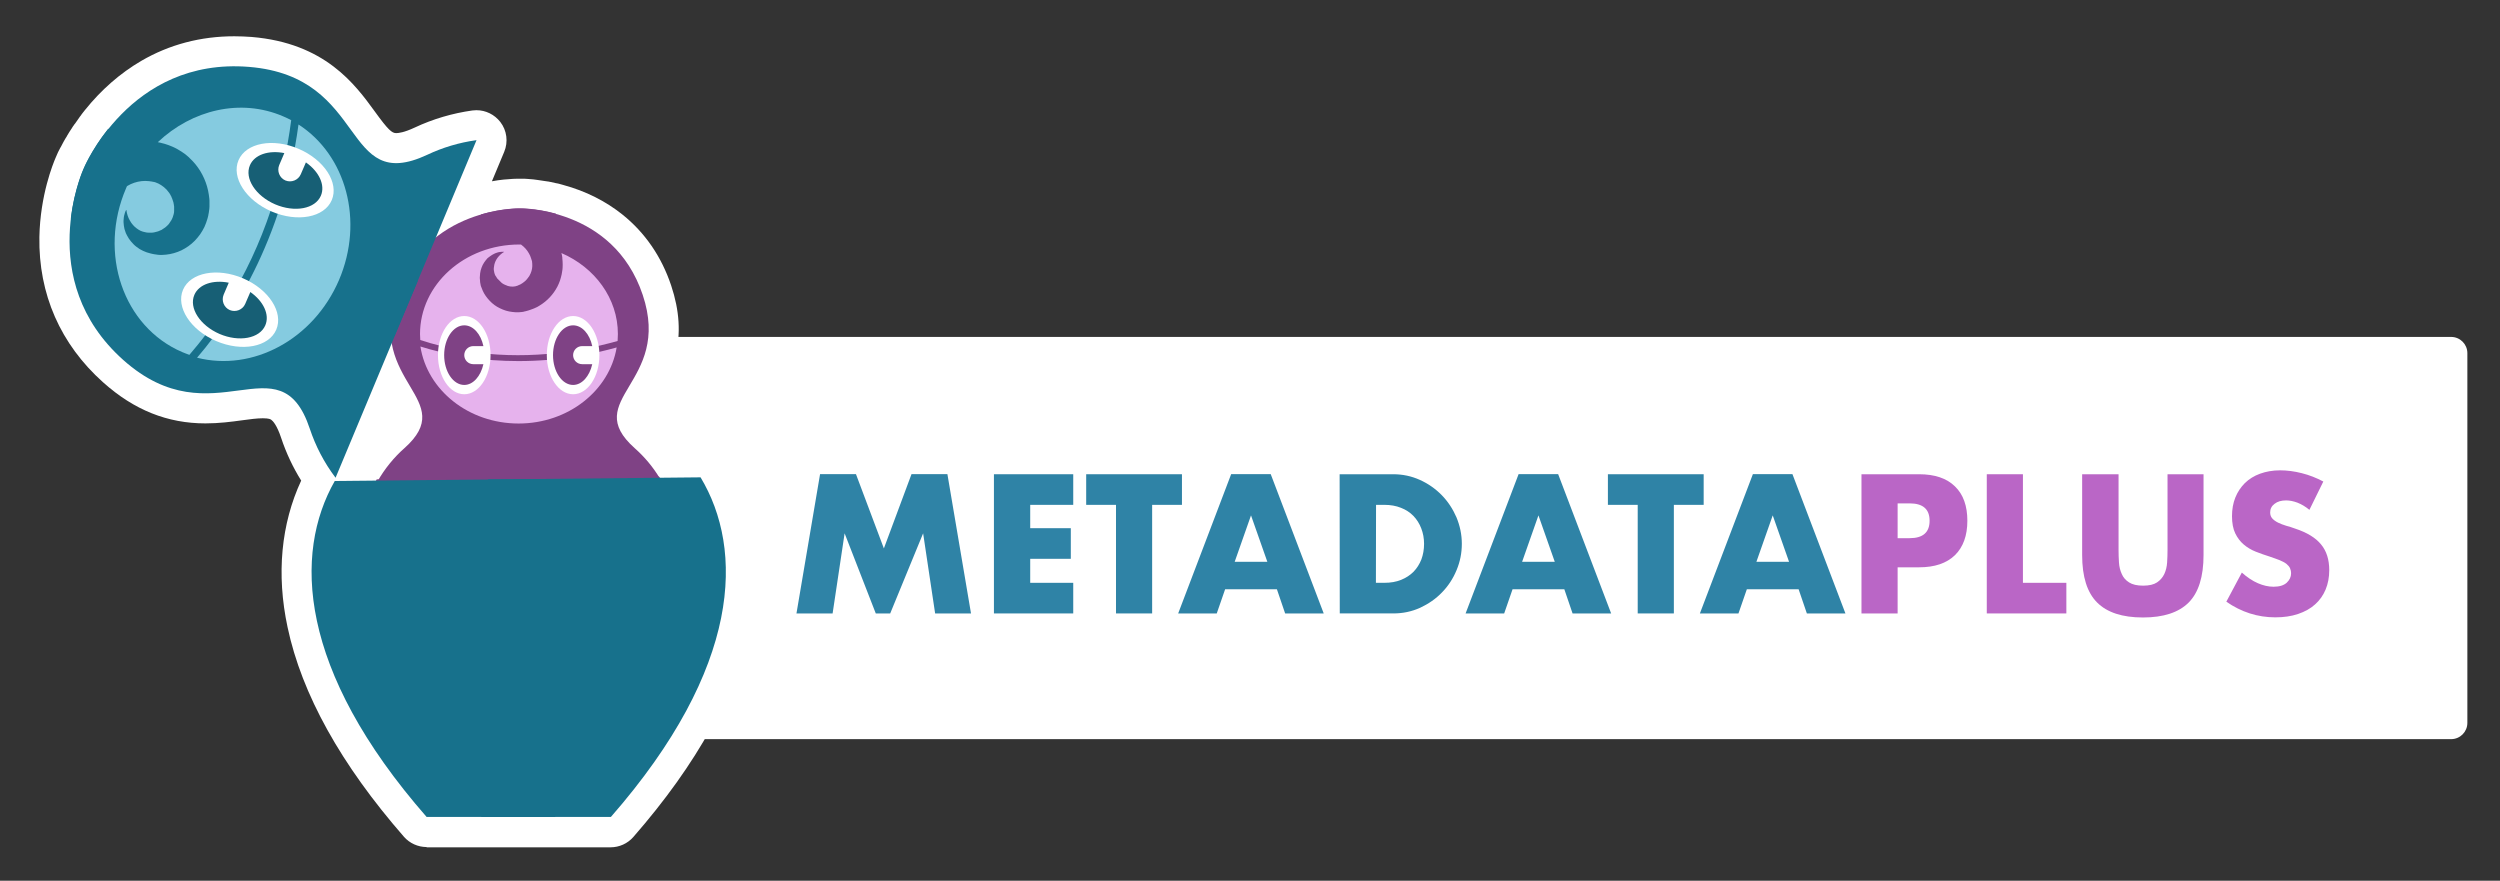 <?xml version="1.0" encoding="utf-8"?>
<!-- Generator: Adobe Illustrator 24.0.1, SVG Export Plug-In . SVG Version: 6.00 Build 0)  -->
<svg version="1.1" id="Layer_1_copy" xmlns="http://www.w3.org/2000/svg" xmlns:xlink="http://www.w3.org/1999/xlink" x="0px"
	 y="0px" viewBox="0 0 1853.5 653" style="enable-background:new 0 0 1853.5 653;" xml:space="preserve">
<rect x="0" y="0" width="1853.5" height="653" fill="#333333" stroke="none"/>
<g>
	<path style="fill:#FFFFFF;" d="M1817.3,548H396.1c-6.6,0-12-5.4-12-12V261.8c0-6.6,5.4-12,12-12h1421.2c6.6,0,12,5.4,12,12V536
		C1829.3,542.6,1823.9,548,1817.3,548z"/>
	<g>
		<g>
			<path style="fill:#FFFFFF;" d="M316.3,628c-6.4,0-12.6-2.8-16.8-7.6c-46.7-53.5-75.8-105.8-86.3-155.4
				c-8.4-39.3-4.8-76.6,10.1-108.7c-6.1-9.8-11.1-20.4-14.8-31.5c-3.2-9.7-6.2-12.7-7.3-13.5c-0.5-0.4-1.6-1.2-6.3-1.2
				c-4.2,0-9.7,0.7-15.4,1.5c-8,1.1-17.1,2.3-27.2,2.3c-28.1,0-52.9-9.9-75.8-30.4c-31.7-28.3-48-65.5-47.3-107.8
				c0.6-31.1,10.2-54.5,12.1-58.9l0.4-0.9c0.2-0.4,0.4-0.8,0.6-1.4l0.4-0.9l0.3-0.7c0.6-1.2,1.1-2.3,1.8-3.5l0.1-0.1l0.6-1.1
				c1-2,2.1-4,3.3-6l0.1-0.1c0.3-0.4,0.5-0.9,0.8-1.3c0,0,0,0,0-0.1c1.1-1.9,2.3-3.8,3.6-5.7c0,0,0.1-0.1,0.1-0.2
				c0.3-0.5,0.6-0.9,0.9-1.4l0.2-0.2c0.3-0.5,0.6-1,1-1.4c0,0,0-0.1,0.1-0.1c1.1-1.5,2.2-3.1,3.3-4.7l0.1-0.2c0.4-0.5,0.7-1,1.1-1.4
				l0.3-0.5c0.3-0.4,0.7-0.9,1-1.3l0.4-0.5c0.4-0.5,0.7-0.9,1.1-1.4l0,0c12.2-15.2,26.3-27.5,41.9-36.6c20.8-12.1,44-18.2,68.9-18.2
				c4.2,0,8.5,0.2,12.8,0.5c54.4,4.5,76.7,35.1,91.4,55.3c9.9,13.7,12.7,16,15.8,16c1.8,0,6-0.5,13.7-4.1
				c13.6-6.4,28-10.6,42.8-12.7c1-0.1,2-0.2,3-0.2c6.9,0,13.4,3.2,17.7,8.7c4.9,6.3,6,14.8,2.9,22.2l-9.1,21.8
				c6.4-1.2,11.9-1.6,15.8-1.8h0.1c1.1-0.1,2.2-0.1,3.2-0.1h2c0.4,0,0.8,0,1.3,0h0.8h0.7c1,0,2,0.1,3.1,0.2l1.1,0.1
				c1.8,0.1,3.6,0.3,5.5,0.6l1.4,0.2c1.7,0.2,3.5,0.5,5.3,0.8h0.1l0,0c0.4,0.1,0.9,0.2,1.3,0.2h0.2c0.4,0.1,0.9,0.2,1.4,0.3
				c0,0,0,0,0.1,0c1.5,0.3,3,0.6,4.5,1h0.2l0,0c0.5,0.1,0.9,0.2,1.4,0.3l0.4,0.1c0.5,0.1,0.9,0.2,1.4,0.4l0.4,0.1
				c0.5,0.1,0.9,0.2,1.4,0.4c16.5,4.5,31.2,11.9,43.7,21.9c16.7,13.4,28.9,31.1,36.1,52.6c6.2,18.6,7.3,35.7,3.1,52.5
				c-3.5,14.1-9.9,24.8-15,33.4c-2.2,3.8-5.6,9.4-6.1,11.7c0.4,0.7,1.7,2.9,5.7,6.5c5.5,4.9,10.6,10.4,15.1,16.2l18.8-0.2
				c7.8,0,15.1,4.1,19.1,10.8c20.7,34.3,26.9,75.9,18,120.2c-10.1,50.4-39.3,103.4-86.8,157.8c-4.2,4.8-10.4,7.6-16.8,7.6H316.3V628
				z"/>
		</g>
		<g>
			<path style="fill:#7F4285;" d="M489.3,354.8c-5.2-8.7-11.6-16.2-18.7-22.5c-40.9-36.4,27.9-48.2,5.9-113.7
				c-21.9-65.4-91.3-64-91.3-64s-69.4-1.5-91.3,64c-21.9,65.4,46.8,77.3,5.9,113.7c-7.7,6.8-14.5,15.1-20,24.7"/>
			<path style="fill:#7F4285;" d="M350.9,248c1.1,5.3,2.6,10.6,4.4,16c3.6,10.6,8.2,21.3,11.5,31.9c1.7,5.3,2.9,10.6,3.8,16
				c0.8,5.3,1.2,10.6,1.1,16c-0.1,5.3-0.6,10.6-1.6,16c-0.7,3.7-1.2,8.4-2.5,12.1l34.4-0.1c-1.2-3.6-2.7-8.3-3.4-12
				c-1.1-5.3-1.6-10.6-1.6-16c-0.1-5.3,0.3-10.6,1.1-16c0.8-5.3,2.1-10.6,3.8-16c3.2-10.6,7.9-21.3,11.5-31.9
				c1.8-5.3,3.3-10.6,4.4-16c1.1-5.3,1.7-10.6,1.9-16c0.2-5.3-0.2-10.6-0.5-16c-0.3-5.3-0.8-10.6-1.3-16c-1-10.6-2.4-21.3-4.1-31.9
				c-0.5-3.2-1.1-6.4-1.7-9.7c-15.2-4.2-26.8-3.9-26.8-3.9s-12.6-0.3-28.7,4.5c-0.6,3-1.1,6.1-1.6,9.1c-1.7,10.6-3.1,21.3-4.1,31.9
				c-0.5,5.3-0.9,10.6-1.3,16c-0.3,5.3-0.7,10.6-0.5,16C349.2,237.3,349.8,242.7,350.9,248z"/>
			<g>
				<path style="fill:#E6B2ED;" d="M406.3,266.8c-7.3,0.6-14.6,0.9-21.9,0.9c-12.8,0-25.4-0.9-37.9-2.8c-14.2-2.2-26-5.2-34.8-8
					c5,32.3,35.7,57.1,72.8,57.1c36.9,0,67.4-24.5,72.7-56.4C440.4,262.3,423.3,265.4,406.3,266.8z"/>
				<path style="fill:#E6B2ED;" d="M347.4,260.6c19.1,2.9,38.9,3.5,58.6,1.8c17.3-1.5,34.6-4.7,51.9-9.6c0.1-1.7,0.2-3.5,0.2-5.2
					c0-26.4-17.1-49.3-41.9-60l0,0l0.1,0.3l0.3,1.2c0.1,0.4,0.1,0.8,0.2,1.2l0.1,0.6v0.3v0.3c0.1,0.8,0.2,1.6,0.2,2.4
					c0.1,1.6,0.1,3.2,0,4.8c-0.1,0.8-0.1,1.6-0.3,2.4c-0.1,0.4-0.1,0.8-0.2,1.2l-0.2,1.2c-0.1,0.4-0.2,0.8-0.3,1.2
					c-0.1,0.4-0.2,0.8-0.3,1.2c-0.2,0.8-0.5,1.5-0.7,2.3c-0.5,1.5-1.2,3-1.9,4.4c-3,5.7-7.5,10.5-12.9,13.8l-1,0.6l-0.5,0.3
					l-0.5,0.3l-1.1,0.5l-1.1,0.5l-0.5,0.2l-0.5,0.2l-1.1,0.4c-0.4,0.1-0.7,0.2-1.1,0.4l-0.6,0.2c-0.2,0.1-0.4,0.1-0.6,0.2l-1.1,0.3
					c-0.4,0.1-0.8,0.2-1.1,0.3l-0.6,0.1c-0.1,0-0.2,0-0.3,0.1l-0.3,0.1c-0.4,0.1-0.8,0.1-1.2,0.2c-1.6,0.2-3.3,0.3-4.9,0.2
					c-1.6-0.1-3.3-0.3-4.8-0.6c-1.6-0.3-3.1-0.8-4.6-1.4s-2.9-1.3-4.3-2.1c-1.3-0.8-2.6-1.7-3.8-2.8c-2.3-2.1-4.3-4.5-5.8-7.1
					c-0.2-0.3-0.4-0.7-0.5-1c-0.2-0.3-0.3-0.7-0.5-1l-0.4-1c-0.1-0.3-0.3-0.7-0.4-1c-0.1-0.2-0.1-0.3-0.2-0.5l-0.2-0.5
					c-0.1-0.2-0.1-0.4-0.2-0.5l-0.1-0.5c-0.2-0.7-0.3-1.4-0.4-2.1l-0.1-1.1c0-0.1,0-0.2,0-0.3v-0.3l-0.1-0.6c-0.1-0.8-0.1-1.5,0-2.3
					c0-1.5,0.3-3,0.6-4.4c0.4-1.4,0.9-2.8,1.5-4c0.7-1.3,1.4-2.4,2.3-3.5c0.2-0.3,0.4-0.5,0.7-0.8l0.3-0.4c0.1-0.1,0.2-0.2,0.4-0.4
					l0.4-0.3l0.4-0.3c0.1-0.1,0.2-0.2,0.4-0.3l0.4-0.3c1.1-0.8,2.2-1.5,3.3-2c0.3-0.1,0.6-0.3,0.9-0.4s0.6-0.2,0.9-0.3
					c0.3-0.1,0.6-0.2,0.9-0.3c0.3-0.1,0.6-0.1,0.9-0.2l0.9-0.1l0.9-0.1c0.3,0,0.6,0,0.9,0h0.9v0.1c-2,1.2-3.6,2.7-4.8,4.3
					c-0.6,0.8-1.1,1.7-1.5,2.5c-0.4,0.9-0.7,1.8-0.9,2.6c-0.2,0.9-0.3,1.8-0.4,2.6c0,0.2,0,0.4,0,0.6v0.6l0.1,0.6
					c0,0.2,0,0.4,0.1,0.6c0.1,0.8,0.3,1.6,0.6,2.3c0.1,0.4,0.3,0.7,0.5,1l0.1,0.2l0.1,0.1c0,0,0,0.1,0.1,0.1l0.3,0.5
					c0.2,0.3,0.4,0.7,0.6,1l0.2,0.2c0.1,0.1,0.1,0.2,0.2,0.2l0.2,0.2c0.1,0.1,0.1,0.2,0.2,0.2l0.4,0.4l0.4,0.4
					c0.1,0.1,0.3,0.3,0.4,0.4s0.3,0.3,0.4,0.4l0.2,0.2c0.1,0.1,0.1,0.1,0.2,0.2l0.2,0.2c0.1,0.1,0.1,0.1,0.2,0.2
					c0.2,0.1,0.3,0.2,0.4,0.3l0.4,0.3c0.6,0.4,1.2,0.7,1.9,1c0.2,0.1,0.3,0.1,0.5,0.2s0.3,0.1,0.5,0.2l0.5,0.2
					c0.1,0,0.2,0.1,0.2,0.1l0.2,0.1c0.6,0.2,1.3,0.3,1.9,0.4s1.3,0.1,1.9,0.1s1.2-0.1,1.8-0.2c0.6-0.1,1.2-0.3,1.7-0.5
					c0.1-0.1,0.3-0.1,0.4-0.2h0.1c0,0,0.1,0,0.1-0.1l0.2-0.1c0.2-0.1,0.3-0.1,0.5-0.2l0.5-0.2c0.1,0,0.2-0.1,0.2-0.1l0.2-0.1
					l0.4-0.2l0.4-0.3l0.2-0.1l0.2-0.1c0.1-0.1,0.3-0.2,0.4-0.3l0.4-0.3l0.2-0.1l0.2-0.2c0.1-0.1,0.3-0.2,0.4-0.3l0.4-0.3l0.2-0.2
					l0.2-0.2c0.1-0.1,0.2-0.2,0.4-0.3l0.3-0.4l0.2-0.2l0.2-0.2l0.3-0.4c0.1-0.1,0.2-0.3,0.3-0.4l0.2-0.2l0.1-0.2l0.3-0.4
					c0.1-0.1,0.2-0.3,0.3-0.4c0.1-0.1,0.2-0.3,0.3-0.4c0.1-0.1,0.2-0.3,0.2-0.4c0.1-0.3,0.3-0.6,0.4-0.8c0.1-0.1,0.1-0.3,0.2-0.4
					s0.1-0.3,0.2-0.4c1-2.3,1.4-4.8,1.2-7.2c0-0.3-0.1-0.6-0.1-0.9v-0.1v-0.1v-0.2c0-0.2,0-0.3-0.1-0.5c0-0.2-0.1-0.3-0.1-0.5
					c0-0.1,0-0.1-0.1-0.2l-0.1-0.3c-0.1-0.3-0.2-0.7-0.3-1c-0.4-1.4-1-2.7-1.7-3.9c-1.4-2.5-3.3-4.6-5.6-6.3
					c-0.1-0.1-0.2-0.1-0.3-0.2c-0.4,0-0.8,0-1.2,0c-40.6,0-73.6,29.7-73.6,66.4c0,1.5,0.1,3,0.2,4.4
					C320.6,255.1,333,258.4,347.4,260.6z"/>
			</g>
			<g>
				<g>
					<ellipse style="fill:#FFFFFF;" cx="344.2" cy="263.3" rx="19.5" ry="29"/>
					<path style="fill:#7F4285;" d="M350.9,270c-3.7,0-6.7-3-6.7-6.7l0,0c0-3.7,3-6.7,6.7-6.7h7.5c-1.9-8.9-7.5-15.4-14.2-15.4
						c-8.2,0-14.9,9.9-14.9,22.1c0,12.2,6.7,22.1,14.9,22.1c6.6,0,12.2-6.5,14.2-15.4H350.9z"/>
				</g>
				<g>
					<ellipse style="fill:#FFFFFF;" cx="424.9" cy="263.3" rx="19.5" ry="29"/>
					<path style="fill:#7F4285;" d="M431.6,270c-3.7,0-6.7-3-6.7-6.7l0,0c0-3.7,3-6.7,6.7-6.7h7.5c-1.9-8.9-7.5-15.4-14.2-15.4
						c-8.2,0-14.9,9.9-14.9,22.1c0,12.2,6.7,22.1,14.9,22.1c6.6,0,12.2-6.5,14.2-15.4H431.6z"/>
				</g>
			</g>
		</g>
		<g>
			<path style="fill:#7F4285;" d="M279.3,355.4c-23.6,41.5-21.1,108,52.6,192.4h52.8h52.6c75-85.8,76.2-153.1,51.3-194.5"/>
			<path style="fill:#7F4285;" d="M337.6,454c2.1,21.3,6.4,42.6,13.5,63.8c3.3,10,7.4,19.9,12.2,29.9h42c4.8-10,8.8-19.9,12.2-29.9
				c7.1-21.3,11.4-42.6,13.5-63.8c0.5-5.3,0.9-10.6,1.2-16c0.2-5.3-0.1-10.6-1.1-16c-0.9-5.3-2.5-10.6-4.5-16
				c-2.1-5.3-4.6-10.6-7.4-16c-5.5-10.6-11.8-21.3-15.9-31.9c-0.7-1.7-1.3-2.2-1.8-3.9l-34.4,0.1c-0.5,1.6-1.1,2.1-1.8,3.8
				c-4.1,10.6-10.3,21.3-15.9,31.9c-2.8,5.3-5.3,10.6-7.4,16c-2.1,5.3-3.6,10.6-4.5,16c-0.9,5.3-1.3,10.6-1.1,16
				C336.7,443.4,337,448.7,337.6,454z"/>
		</g>
		<g>
			<path style="fill:#17718C;" d="M353.3,103.9c-13,1.8-25.2,5.5-36.4,10.8c-64.2,30.1-43.2-57.8-132.2-65.1
				c-89.1-7.3-122.8,76-122.8,76s-37.2,81.8,29.5,141.3s115.9-16.3,138.3,51c4.2,12.6,10.5,25,19.1,36.3"/>
			<path style="fill:#17718C;" d="M155.5,214c6.9,1.4,14,2.4,21.2,2.9c14.5,1.2,29.5,1.1,43.9,2.6c7.2,0.8,14.2,2,20.9,3.7
				c6.8,1.7,13.3,4,19.6,6.8c6.3,2.8,12.4,6.1,18.2,10.1c4,2.8,9.4,5.8,13.1,9.1l17.4-41c-5-0.4-11.3-1.1-16-2.1
				c-6.9-1.5-13.5-3.6-19.8-6.2c-6.4-2.6-12.5-5.8-18.4-9.5c-5.9-3.7-11.6-8-17.1-12.6c-11-9.3-21.3-20.3-32.1-30
				c-5.4-4.9-11-9.4-16.8-13.4s-11.8-7.5-18-10.4c-6.2-3-12.8-5.2-19.3-7.6c-6.5-2.3-13.1-4.5-19.6-6.6
				c-13.2-4.2-26.5-8.1-40.1-11.4c-4.1-1-8.2-2-12.4-2.9c-12.8,16-18.4,29.9-18.4,29.9s-6.7,14.8-9.3,36.5c3.3,2.2,6.7,4.4,10,6.6
				c11.8,7.5,23.7,14.6,35.9,21.2c6.1,3.3,12.2,6.5,18.3,9.7c6.2,3.1,12.3,6.3,18.7,8.7C142,210.6,148.7,212.5,155.5,214z"/>
			<g>
				<path style="fill:#85CBE0;" d="M206.2,157.7c-3,9-6.4,17.9-10.1,26.5c-6.5,15.2-14.1,29.8-22.7,43.6
					c-9.8,15.9-19.5,28.3-27.3,37.4c41,10.5,86.2-13.3,105.2-57.5c18.8-43.9,5.3-92.7-30-115.4C218.3,114.8,213.2,136.7,206.2,157.7
					z"/>
				<path style="fill:#85CBE0;" d="M168.7,224.5c13.2-21.3,24-44.4,32.1-68.8c7.1-21.3,12.1-43.6,15.1-66.6c-2-1.1-4-2-6.1-2.9
					c-31.5-13.5-67.4-4.8-92.8,19.2l0,0l0.4,0.1l1.5,0.3c0.5,0.1,1,0.2,1.5,0.4l0.8,0.2l0.4,0.1l0.4,0.1c1,0.3,2,0.6,3,1
					c2,0.7,3.9,1.6,5.7,2.5c0.9,0.5,1.8,1,2.7,1.6c0.4,0.3,0.9,0.5,1.3,0.8l1.3,0.9c0.4,0.3,0.8,0.6,1.3,0.9c0.4,0.3,0.8,0.6,1.2,1
					c0.8,0.7,1.6,1.3,2.3,2.1c1.5,1.4,2.9,2.9,4.2,4.5c5.2,6.4,8.6,14.2,9.8,22.3l0.2,1.5l0.1,0.8l0.1,0.8l0.1,1.5v1.5v0.8v0.8v1.3
					c0,0.5-0.1,1-0.1,1.5l-0.1,0.8c0,0.3-0.1,0.5-0.1,0.7l-0.2,1.5c-0.1,0.5-0.2,1-0.3,1.5l-0.1,0.7c0,0.1,0,0.2-0.1,0.4l-0.1,0.4
					c-0.1,0.5-0.3,1-0.4,1.5c-0.6,2-1.3,4-2.2,6c-0.9,1.9-2,3.7-3.2,5.5c-1.2,1.7-2.6,3.3-4,4.8c-1.5,1.5-3,2.8-4.7,4
					s-3.4,2.2-5.2,3.1c-3.6,1.7-7.5,2.8-11.4,3.2c-0.5,0.1-1,0.1-1.5,0.1s-1,0.1-1.5,0.1h-1.5c-0.5,0-1,0-1.4-0.1
					c-0.2,0-0.5,0-0.7-0.1l-0.7-0.1c-0.2,0-0.5,0-0.7-0.1l-0.7-0.1c-0.9-0.1-1.9-0.4-2.8-0.6l-1.4-0.4c-0.1,0-0.2-0.1-0.3-0.1
					l-0.4-0.1l-0.7-0.2c-0.9-0.3-1.8-0.7-2.7-1.1c-1.8-0.8-3.4-1.8-4.9-3c-1.5-1.1-2.8-2.5-4-3.9s-2.2-2.9-3-4.5
					c-0.2-0.4-0.4-0.8-0.6-1.2l-0.3-0.6c-0.1-0.2-0.2-0.4-0.2-0.6l-0.2-0.6l-0.2-0.6c-0.1-0.2-0.1-0.4-0.2-0.6l-0.2-0.6
					c-0.4-1.7-0.6-3.3-0.7-5c0-0.4,0-0.8,0-1.2c0-0.4,0.1-0.8,0.1-1.2c0-0.4,0.1-0.8,0.1-1.2c0.1-0.4,0.1-0.8,0.2-1.2l0.3-1.1
					l0.3-1.1c0.1-0.4,0.3-0.7,0.4-1.1l0.5-1h0.2c0.4,3,1.3,5.7,2.7,8c0.6,1.1,1.4,2.2,2.2,3.1s1.7,1.8,2.7,2.5
					c0.9,0.7,1.9,1.3,2.9,1.8c0.2,0.1,0.5,0.2,0.8,0.3l0.8,0.3l0.8,0.2c0.3,0.1,0.5,0.1,0.8,0.2c1,0.3,2,0.4,3,0.4c0.5,0,1,0,1.5,0
					h0.4h0.2c0.1,0,0.1,0,0.2,0l0.8-0.1c0.5-0.1,1-0.1,1.5-0.3l0.4-0.1c0.1,0,0.2-0.1,0.4-0.1l0.4-0.1c0.1,0,0.2-0.1,0.4-0.1
					l0.7-0.2l0.7-0.3c0.2-0.1,0.5-0.2,0.7-0.3c0.2-0.1,0.4-0.2,0.7-0.3l0.3-0.1c0.1,0,0.2-0.1,0.3-0.2l0.3-0.2
					c0.1-0.1,0.2-0.1,0.3-0.2c0.2-0.1,0.4-0.2,0.6-0.4l0.6-0.4c0.8-0.5,1.5-1.1,2.1-1.7c0.2-0.2,0.3-0.3,0.5-0.5s0.3-0.3,0.5-0.5
					l0.4-0.5c0.1-0.1,0.1-0.2,0.2-0.3l0.2-0.3c0.5-0.7,1-1.4,1.4-2.1s0.7-1.5,1-2.2c0.3-0.8,0.5-1.5,0.7-2.3s0.3-1.5,0.3-2.3
					c0-0.2,0-0.4,0-0.6v-0.1c0,0,0-0.1,0-0.2v-0.3c0-0.2,0-0.4,0-0.7v-0.7c0-0.1,0-0.2,0-0.3v-0.3l-0.1-0.7l-0.1-0.6v-0.3l-0.1-0.3
					c0-0.2-0.1-0.4-0.1-0.6l-0.1-0.6l-0.1-0.3l-0.1-0.3c-0.1-0.2-0.1-0.4-0.2-0.6l-0.2-0.6l-0.1-0.3l-0.1-0.3
					c-0.1-0.2-0.1-0.4-0.2-0.6l-0.3-0.6l-0.1-0.3l-0.1-0.3l-0.3-0.6c-0.1-0.2-0.2-0.4-0.3-0.5l-0.1-0.3l-0.2-0.3l-0.3-0.5
					c-0.1-0.2-0.2-0.3-0.3-0.5s-0.2-0.3-0.4-0.5c-0.1-0.2-0.2-0.3-0.4-0.5c-0.3-0.3-0.5-0.6-0.8-1c-0.1-0.2-0.3-0.3-0.4-0.5
					c-0.1-0.1-0.3-0.3-0.4-0.4c-2.3-2.3-5-4.1-8-5.1c-0.4-0.1-0.8-0.2-1.1-0.3H114h-0.1l-0.3-0.1c-0.2,0-0.4-0.1-0.6-0.1
					c-0.2,0-0.4-0.1-0.6-0.1c-0.1,0-0.2,0-0.3-0.1h-0.3c-0.5-0.1-0.9-0.1-1.4-0.2c-1.8-0.2-3.7-0.2-5.5,0c-3.6,0.4-7.2,1.6-10.4,3.5
					c-0.1,0.1-0.3,0.2-0.4,0.3c-0.2,0.5-0.4,1-0.6,1.4C72.7,187.8,91.3,242.2,135,261c1.8,0.8,3.6,1.4,5.4,2.1
					C148.5,253.7,158.8,240.6,168.7,224.5z"/>
			</g>
			<g>
				<g>
					
						<ellipse transform="matrix(0.394 -0.919 0.919 0.394 -107.934 295.618)" style="fill:#FFFFFF;" cx="170.3" cy="229.7" rx="25.3" ry="37.6"/>
					<path style="fill:#175F75;" d="M181.8,225.3c-1.9,4.4-7,6.4-11.4,4.6l0,0c-4.4-1.9-6.4-7-4.6-11.4l3.8-8.9
						c-11.6-2.3-22.1,1.1-25.5,9c-4.2,9.8,4.2,22.7,18.7,29c14.5,6.2,29.7,3.4,33.9-6.4c3.4-7.9-1.4-17.9-11.1-24.7L181.8,225.3z"/>
				</g>
				<g>
					
						<ellipse transform="matrix(0.394 -0.919 0.919 0.394 5.294 275.309)" style="fill:#FFFFFF;" cx="211.5" cy="133.6" rx="25.3" ry="37.6"/>
					<path style="fill:#175F75;" d="M223,129.2c-1.9,4.4-7,6.4-11.4,4.6l0,0c-4.4-1.9-6.4-7-4.6-11.4l3.8-8.9
						c-11.6-2.3-22.1,1.1-25.5,9c-4.2,9.8,4.2,22.7,18.7,29c14.5,6.2,29.7,3.4,33.9-6.4c3.4-7.9-1.4-17.9-11.1-24.7L223,129.2z"/>
				</g>
			</g>
		</g>
	</g>
	<g>
		<path style="fill:#17718C;" d="M248.2,356.6c-30.6,53.7-27.4,139.9,68.1,249.1h68.3h68.3c97.1-111.1,98.7-198.3,66.5-251.8"/>
		<path style="fill:#17718C;" d="M323.7,484.3c2.7,27.6,8.2,55.1,17.5,82.7c4.3,12.9,9.5,25.8,15.8,38.7h54.5
			c6.2-12.9,11.5-25.8,15.8-38.7c9.3-27.6,14.8-55.1,17.5-82.7c0.7-6.9,1.2-13.8,1.5-20.7s-0.2-13.8-1.4-20.7
			c-1.2-6.9-3.2-13.8-5.9-20.7c-2.7-6.9-5.9-13.8-9.6-20.7c-7.2-13.8-15.3-27.6-20.6-41.3c-0.8-2.2-1.6-2.8-2.3-5l-44.5,0.2
			c-0.7,2.1-1.5,2.7-2.3,4.9c-5.3,13.8-13.4,27.6-20.6,41.3c-3.6,6.9-6.9,13.8-9.6,20.7s-4.7,13.8-5.9,20.7
			c-1.2,6.9-1.7,13.8-1.4,20.7S323,477.5,323.7,484.3z"/>
	</g>
	<g>
		<path style="fill:#2F83A6;" d="M590.5,454.8L608,351.5h26.6l20.7,55.1l20.5-55.1h26.6l17.5,103.3h-26.6l-8.9-59.4L660,454.8h-10.7
			l-23.1-59.4l-8.9,59.4H590.5z"/>
		<path style="fill:#2F83A6;" d="M795.7,374.3h-31.9v17.3h30.1v22.7h-30.1v17.8h31.9v22.7h-58.8V351.6h58.8V374.3z"/>
		<path style="fill:#2F83A6;" d="M854.2,374.3v80.5h-26.8v-80.5h-22.1v-22.7h71v22.7H854.2z"/>
		<path style="fill:#2F83A6;" d="M946.7,436.9h-38.4l-6.2,17.9h-28.6l39.3-103.3h29.3l39.3,103.3h-28.6L946.7,436.9z M939.6,416.5
			l-12.1-34.4l-12.1,34.4H939.6z"/>
		<path style="fill:#2F83A6;" d="M993.2,351.6h39.7c7,0,13.6,1.4,19.8,4.2c6.2,2.8,11.6,6.6,16.2,11.3s8.2,10.2,10.9,16.4
			c2.6,6.3,4,12.8,4,19.7c0,6.8-1.3,13.3-3.9,19.5c-2.6,6.3-6.2,11.8-10.8,16.5c-4.6,4.8-10,8.5-16.2,11.4
			c-6.2,2.8-12.8,4.2-19.9,4.2h-39.7L993.2,351.6L993.2,351.6z M1020.1,432.1h6.2c4.7,0,8.8-0.7,12.5-2.2s6.7-3.5,9.2-6
			c2.5-2.6,4.4-5.6,5.8-9.1c1.3-3.5,2-7.4,2-11.6c0-4.1-0.7-7.9-2.1-11.5s-3.3-6.6-5.8-9.2c-2.5-2.6-5.6-4.6-9.2-6
			c-3.7-1.5-7.8-2.2-12.3-2.2h-6.2L1020.1,432.1L1020.1,432.1z"/>
		<path style="fill:#2F83A6;" d="M1159.8,436.9h-38.4l-6.2,17.9h-28.6l39.3-103.3h29.3l39.3,103.3h-28.6L1159.8,436.9z
			 M1152.7,416.5l-12.1-34.4l-12.1,34.4H1152.7z"/>
		<path style="fill:#2F83A6;" d="M1241,374.3v80.5h-26.8v-80.5h-22.1v-22.7h71v22.7H1241z"/>
		<path style="fill:#2F83A6;" d="M1333.5,436.9h-38.4l-6.2,17.9h-28.6l39.3-103.3h29.3l39.3,103.3h-28.6L1333.5,436.9z
			 M1326.4,416.5l-12.1-34.4l-12.1,34.4H1326.4z"/>
		<path style="fill:#BA66C6;" d="M1406.9,454.8h-26.8V351.6h42.7c11.6,0,20.5,3,26.6,9c6.2,6,9.2,14.5,9.2,25.5s-3.1,19.5-9.2,25.5
			c-6.2,6-15,9-26.6,9h-15.9L1406.9,454.8L1406.9,454.8z M1406.9,399h8.9c9.9,0,14.8-4.3,14.8-12.9c0-8.6-4.9-12.9-14.8-12.9h-8.9
			V399z"/>
		<path style="fill:#BA66C6;" d="M1499.8,351.6v80.5h32.2v22.7h-59V351.6H1499.8z"/>
		<path style="fill:#BA66C6;" d="M1570.7,351.6v56.2c0,3,0.1,6.1,0.3,9.2c0.2,3.2,0.9,6,2.1,8.6c1.1,2.6,2.9,4.6,5.4,6.2
			c2.5,1.6,5.9,2.4,10.4,2.4s7.9-0.8,10.3-2.4c2.4-1.6,4.2-3.7,5.4-6.2c1.2-2.6,1.9-5.4,2.1-8.6c0.2-3.2,0.3-6.2,0.3-9.2v-56.2h26.7
			v59.9c0,16.1-3.7,27.8-11,35.2c-7.4,7.4-18.7,11.1-33.9,11.1c-15.3,0-26.6-3.7-34-11.1c-7.4-7.4-11.1-19.1-11.1-35.2v-59.9H1570.7
			z"/>
		<path style="fill:#BA66C6;" d="M1712.2,378c-2.9-2.4-5.8-4.1-8.8-5.3c-2.9-1.1-5.8-1.7-8.5-1.7c-3.5,0-6.3,0.8-8.5,2.5
			c-2.2,1.6-3.3,3.8-3.3,6.4c0,1.8,0.5,3.3,1.6,4.5s2.5,2.2,4.3,3.1c1.8,0.9,3.8,1.6,6,2.3c2.2,0.6,4.5,1.3,6.6,2.1
			c8.8,2.9,15.2,6.8,19.2,11.7c4.1,4.9,6.1,11.3,6.1,19.1c0,5.3-0.9,10.1-2.7,14.4c-1.8,4.3-4.4,8-7.8,11c-3.4,3.1-7.6,5.4-12.6,7.1
			c-5,1.7-10.6,2.5-16.9,2.5c-13.1,0-25.2-3.9-36.3-11.6l11.5-21.6c4,3.6,8,6.2,11.9,7.9s7.8,2.6,11.6,2.6c4.4,0,7.6-1,9.8-3
			c2.1-2,3.2-4.3,3.2-6.8c0-1.6-0.3-2.9-0.8-4s-1.5-2.2-2.7-3.2c-1.3-1-2.9-1.8-5-2.7c-2.1-0.8-4.5-1.7-7.5-2.7
			c-3.5-1.1-6.9-2.3-10.2-3.6c-3.3-1.3-6.3-3.1-8.9-5.3s-4.7-5-6.3-8.3c-1.6-3.3-2.4-7.6-2.4-12.7c0-5.1,0.8-9.7,2.5-13.9
			s4.1-7.7,7.1-10.7c3.1-3,6.8-5.3,11.2-6.9c4.4-1.6,9.4-2.5,14.9-2.5c5.1,0,10.5,0.7,16,2.1c5.6,1.4,10.9,3.5,16,6.2L1712.2,378z"
			/>
	</g>
</g>
</svg>
